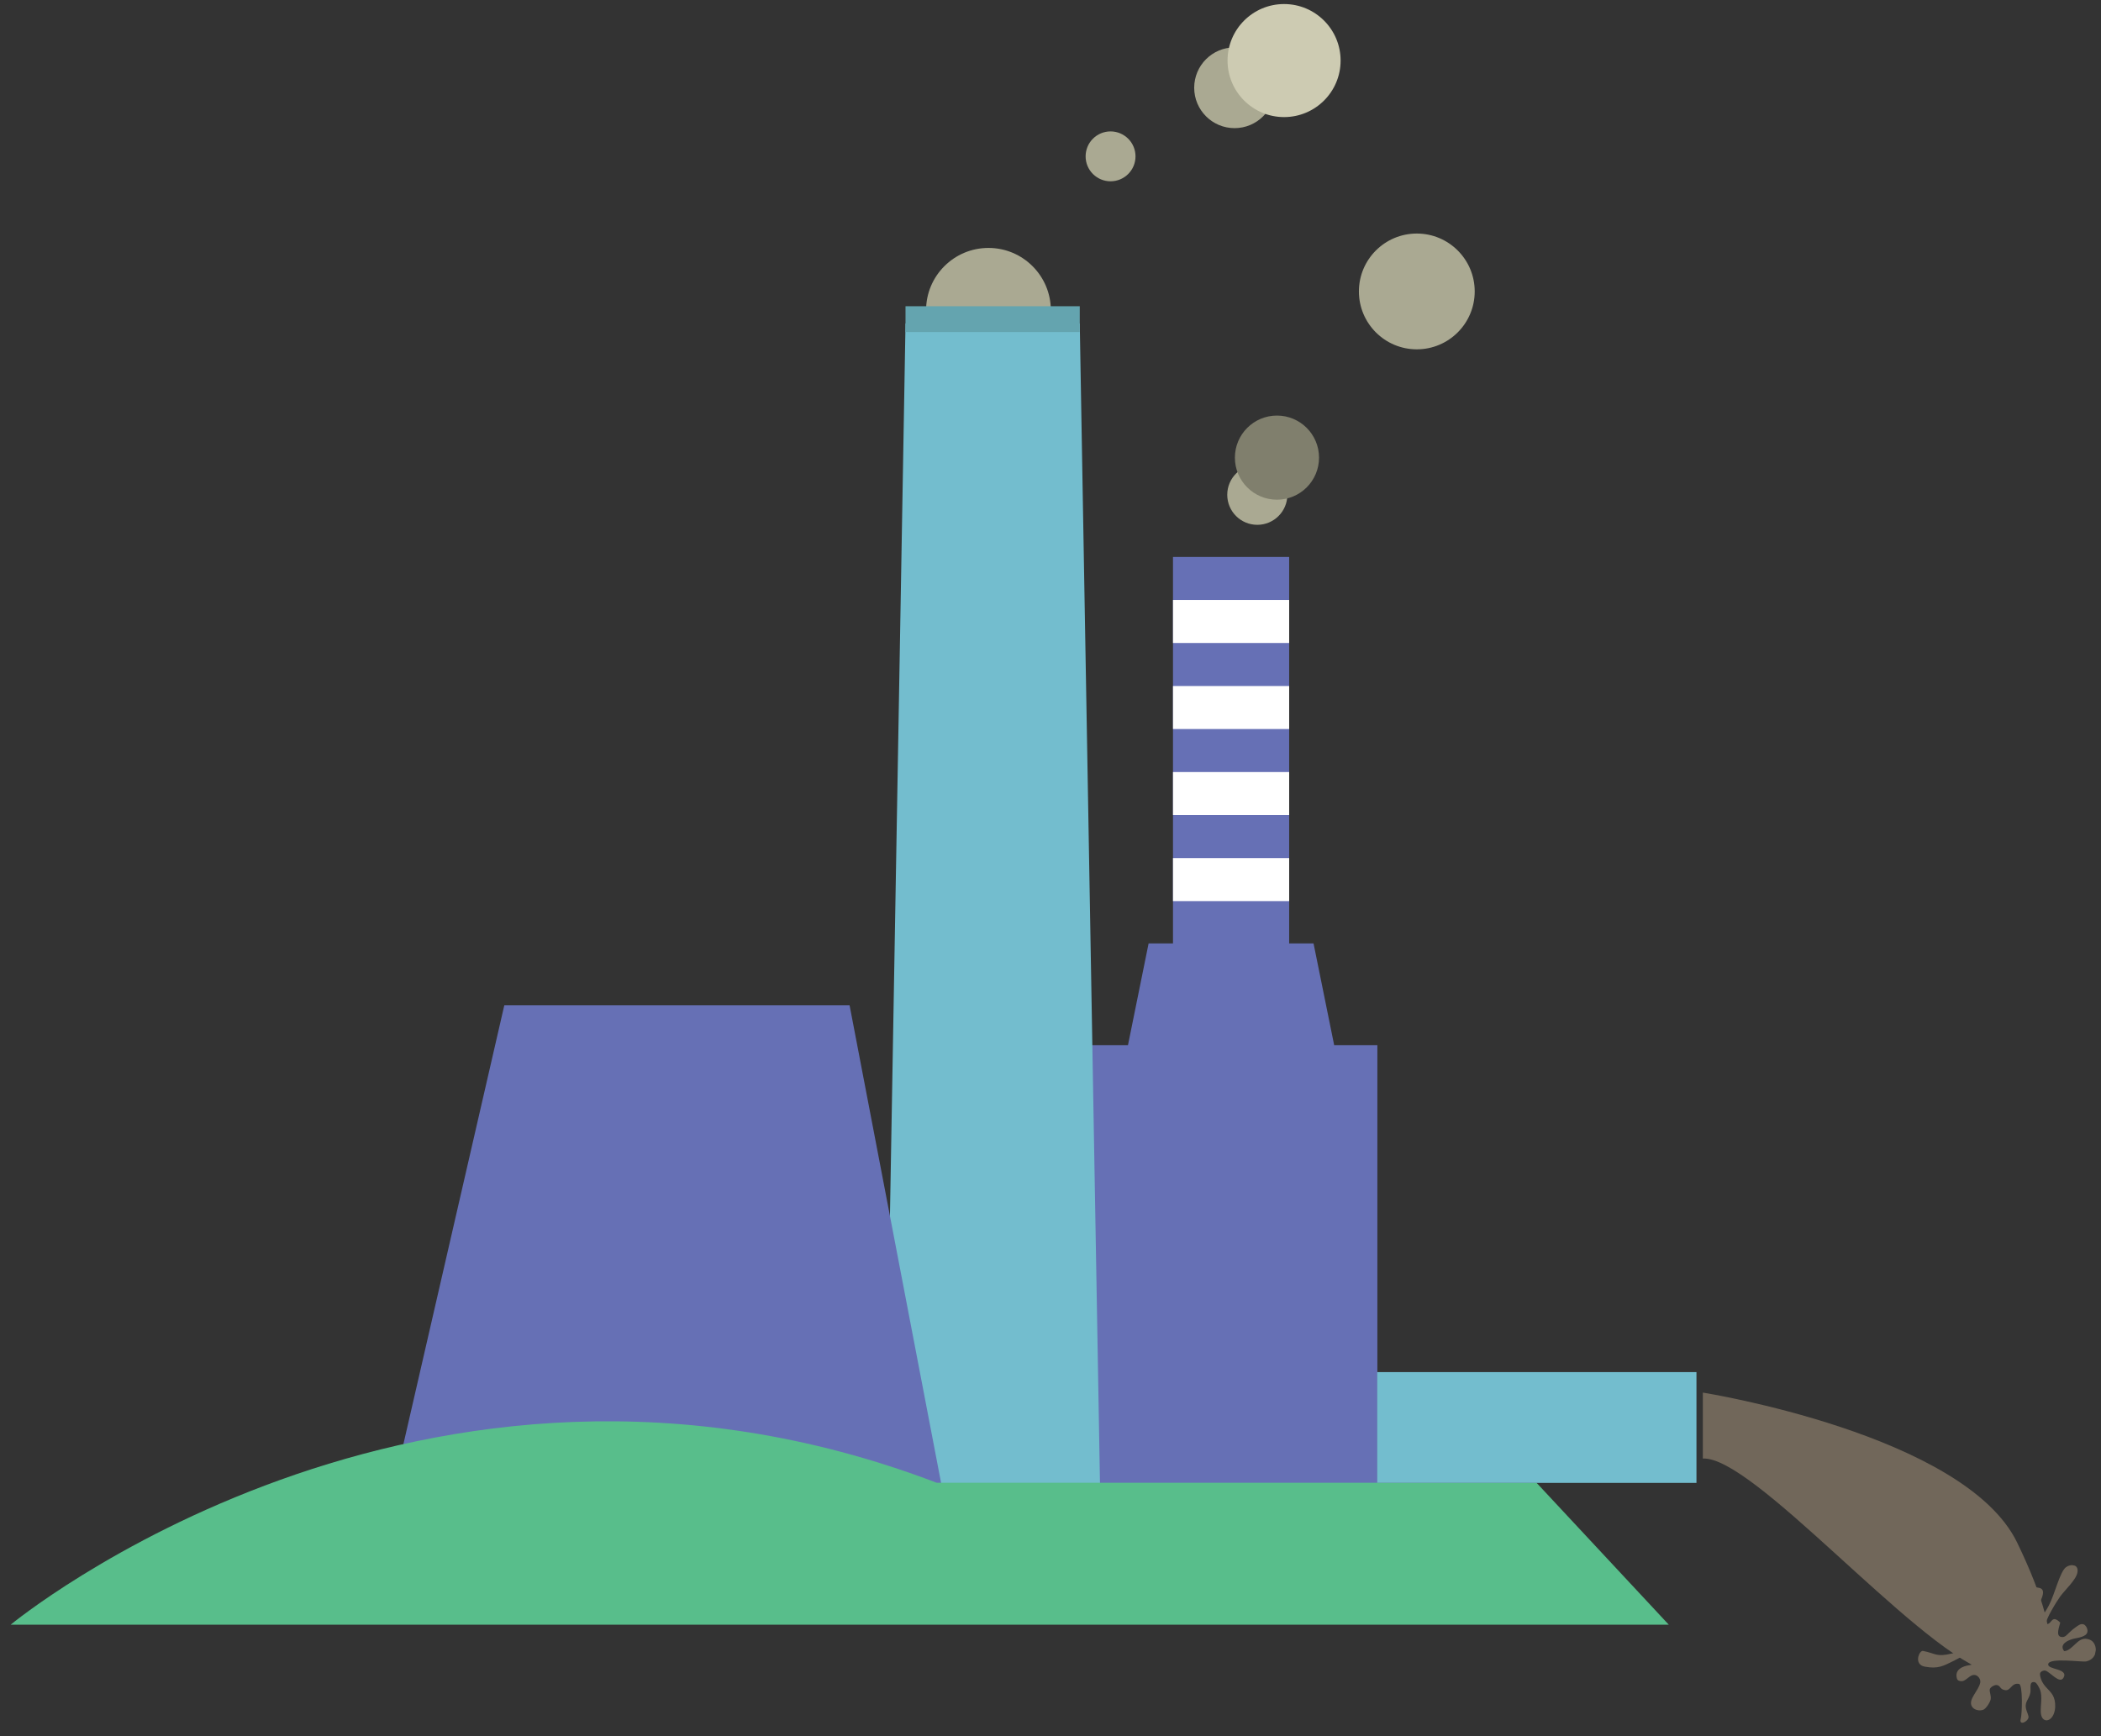 <?xml version="1.0" encoding="utf-8"?>
<!-- Generator: Adobe Illustrator 17.0.2, SVG Export Plug-In . SVG Version: 6.00 Build 0)  -->
<!DOCTYPE svg PUBLIC "-//W3C//DTD SVG 1.1//EN" "http://www.w3.org/Graphics/SVG/1.1/DTD/svg11.dtd">
<svg version="1.1" id="Layer_1" xmlns="http://www.w3.org/2000/svg" xmlns:xlink="http://www.w3.org/1999/xlink" x="0px" y="0px"
	 width="519px" height="429px" viewBox="0 0 519 429" enable-background="new 0 0 519 429" xml:space="preserve">
<rect x="0" y="0" width="519" height="429" fill="#333333" stroke="none"/>
<g>
	<circle fill="#AAA992" cx="244.174" cy="76.666" r="15.411"/>
	<rect x="267.97" y="258.235" fill="#6670B5" width="72.273" height="115.141"/>
	<polygon fill="#73BDCE" points="272.041,384.667 218.37,384.667 223.684,79.907 266.727,79.907 	"/>
	<polygon fill="#6670B5" points="236.438,387.058 92.693,387.058 124.578,248.363 209.867,248.363 	"/>
	<rect x="223.684" y="75.66" fill="#64A4AF" width="43.043" height="6.377"/>
	<path fill="#58BE8B" d="M2.623,401.406c0,0,101.231-83.695,228.766-35.072h148.166l32.681,35.072H2.623z"/>
	<polygon fill="#6670B5" points="329.792,259.298 278.421,259.298 283.735,233.081 324.477,233.081 	"/>
	<rect x="289.758" y="137.602" fill="#6670B5" width="28.697" height="95.656"/>
	<rect x="289.758" y="212.001" fill="#FFFFFF" width="28.697" height="10.628"/>
	<rect x="289.758" y="190.744" fill="#FFFFFF" width="28.697" height="10.628"/>
	<rect x="289.758" y="169.488" fill="#FFFFFF" width="28.697" height="10.628"/>
	<rect x="289.758" y="148.231" fill="#FFFFFF" width="28.697" height="10.628"/>
	<circle fill="#AAA992" cx="310.585" cy="122.242" r="7.423"/>
	<circle fill="#807F6D" cx="315.443" cy="113.064" r="10.392"/>
	<circle fill="#AAA992" cx="349.987" cy="72.003" r="14.303"/>
	<circle fill="#AAA992" cx="304.97" cy="21.684" r="9.974"/>
	<circle fill="#AAA992" cx="274.337" cy="38.629" r="6.162"/>
	<circle fill="#CDCBB2" cx="317.199" cy="14.964" r="13.964"/>
	<rect x="340.206" y="338.995" fill="#73BDCE" width="78.863" height="27.374"/>
	<g>
		<path fill="#71675A" d="M517.219,405.914c-0.34-0.508-0.826-0.841-1.611-0.99c-1.338-0.254-2.195,0.562-2.951,1.255
			c-0.727,0.667-1.692,1.713-2.732,1.756l-0.133-0.155c-1.061-1.545,0.978-2.57,2.569-2.938c0.965-0.223,3.054-0.437,3.287-1.663
			c0.126-0.661-0.332-1.599-0.897-1.842c-0.715-0.307-1.406,0.278-1.901,0.616c-0.677,0.462-0.978,0.75-1.575,1.292
			c-0.748,0.679-1.133,1.371-2.143,1.179c-1.413-0.268-0.374-2.648-0.203-3.544c-2.214-2.18-2.017,0.519-3.43,0.371
			c-0.474-0.851,2.827-6.015,3.44-6.846c1.181-1.602,3.889-4.064,4.231-5.865c0.181-0.955-0.134-1.502-0.648-1.73l-0.663-0.126
			c-0.483,0.004-1.017,0.178-1.464,0.483c-1.55,1.056-2.757,6.621-4.306,9.541c-2.693,5.077-3.178,2.023-3.015,1.161
			c0.253-1.329,3.061-5.115,0.621-5.578c-1.878-0.357-2.123-0.358-2.489,1.572c-0.245,1.289,0.721,2.358,0.512,3.457
			c-0.347,1.827-3.007,3.749-2.827-4.581c0.025-1.17,1.033-6.275-0.744-6.613c-0.851-0.161-1.31,0.747-1.449,1.478
			c-0.128,0.677,0.17,1.671,0.305,2.247c0.376,1.596,1.901,6.781,0.31,8.041c-1.392,1.102-1.468-1.755-1.717-2.664
			c-0.191-0.697-0.486-1.764-1.386-1.744c-1.967,0.043-0.459,2.305-1.746,3.045c-1.343,0.772-2.95-0.673-2.917-2.828
			c0.025-1.594,0.72-3.52-1.016-3.85c-3.373-0.64-1.443,3.978-0.805,5.335c0.643,1.367,1.287,2.985-0.462,3.81
			c-1.315,0.62-3.435-1.63-3.698-2.696c-0.5-2.025,0.088-5.623-2.687-6.149c-1.711-0.325-2.781,4.587-1.738,6.707
			c1.88,3.818,4.493,1.42,6.59,3.492c0.438,0.433,0.508,0.802,0.383,1.458c-0.166,0.873-1.882,0.684-2.173,2.216
			c-0.25,1.317,1.579,1.683,1.378,2.745c-0.253,1.334-2.063,1.496-3.108,1.745c-4.001,0.955-3.969-0.022-7.181-0.632
			c-0.416-0.079-0.935,0.572-1.136,1.367l-0.064,0.337c-0.116,0.916,0.234,1.91,1.632,2.176c3.355,0.637,4.619-0.193,7.319-1.511
			c0.752-0.367,2.005-1.156,2.824-1.263c2.439-0.318,3.813,1.964,0.901,2.406c-1.691,0.256-3.648,1.066-3.121,3.197
			c0.121,0.489,0.31,0.632,0.893,0.743c1.403,0.266,2.22-1.77,3.644-1.499c0.757,0.144,1.4,1.088,1.256,1.845
			c-0.395,2.081-3.107,4.188-2.051,5.938c0.537,0.891,1.883,1.16,2.825,0.787c0.587-0.232,1.636-1.727,1.799-2.586
			c0.154-0.81-0.324-1.828-0.231-2.405c0.095-0.594,1.21-1.207,1.773-1.1c0.975,0.185,0.628,0.996,1.954,1.247
			c1.504,0.285,1.576-1.892,3.503-1.526c0.982,0.186,0.751,7.505,0.444,8.548c-0.612,2.082,2.154,0.595,1.891-0.553
			c-0.127-0.555-0.268-0.806-0.44-1.307c-0.777-2.262,0.552-2.648,0.912-4.549l0,0c0.186-0.978-0.434-2.857,1.073-2.571
			c0.483,0.092,1.163,1.456,1.333,1.916c0.603,1.634,0.073,3.859,0.166,5.533c0.16,2.88,2.883,2.548,3.465-0.518
			c0.212-1.115,0.065-2.357-0.245-3.148c-0.72-1.836-2.404-2.415-3.138-4.492c-0.121-0.343-0.369-1.071-0.245-1.509
			c0.122-0.43,0.8-0.735,1.252-0.649c1.119,0.212,3.579,3.476,4.525,1.767c1.307-2.36-4.056-1.928-3.781-3.378
			c0.317-1.669,8.361-0.425,9.375-0.653c1.176-0.264,1.868-0.95,2.181-1.751l0.202-1.068
			C517.725,407.023,517.544,406.4,517.219,405.914z"/>
	</g>
	<path fill="#71675A" d="M420.644,344.059c0,0,64.722,10.292,77.658,37.082c12.936,26.79,10.246,38.479-7.962,31.657
		s-57.313-53.097-69.697-52.445v-16.294H420.644z"/>
</g>
</svg>
